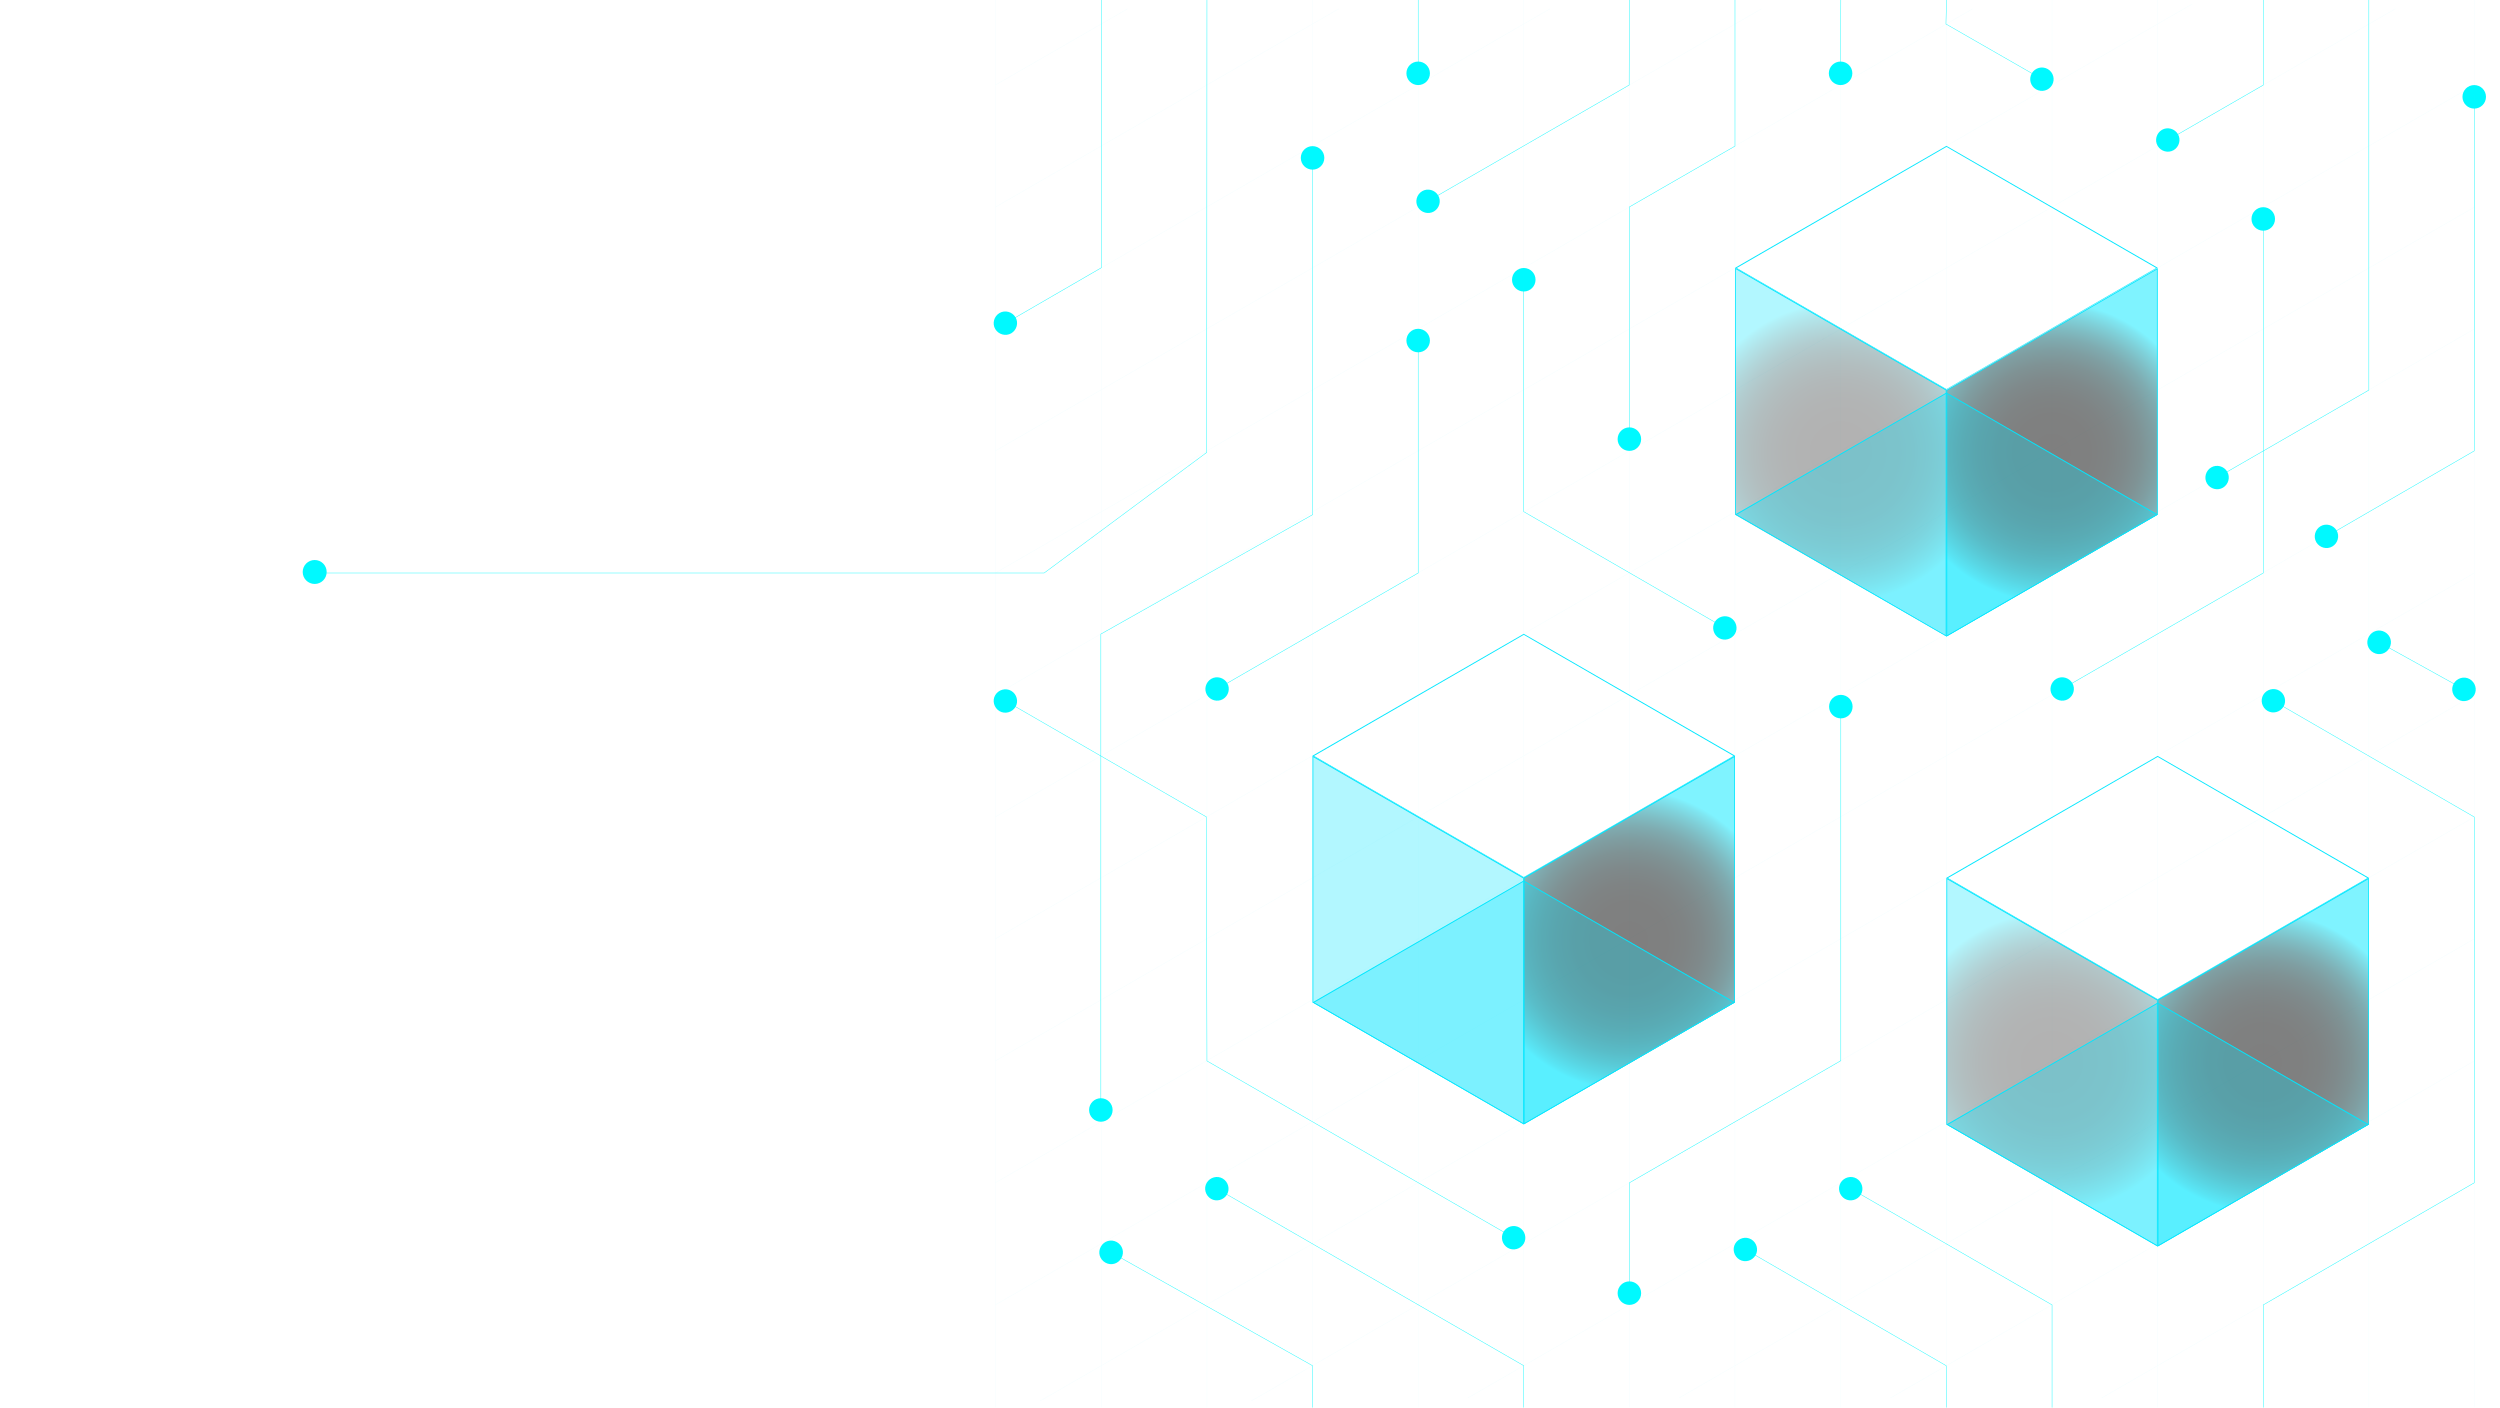 <svg width="1000" height="563" viewBox="0 0 1000 563" fill="none" xmlns="http://www.w3.org/2000/svg">
<g clip-path="url(#clip0_2_369)">
<g opacity="0.05">
<path d="M989.889 0V563" stroke="#00E1FF" stroke-width="0.16" stroke-miterlimit="10"/>
<path d="M947.547 0V563" stroke="#00E1FF" stroke-width="0.16" stroke-miterlimit="10"/>
<path d="M905.304 0V563" stroke="#00E1FF" stroke-width="0.16" stroke-miterlimit="10"/>
<path d="M863.062 0V563" stroke="#00E1FF" stroke-width="0.16" stroke-miterlimit="10"/>
<path d="M820.82 0V563" stroke="#00E1FF" stroke-width="0.16" stroke-miterlimit="10"/>
<path d="M778.578 0V563" stroke="#00E1FF" stroke-width="0.16" stroke-miterlimit="10"/>
<path d="M736.336 0V563" stroke="#00E1FF" stroke-width="0.16" stroke-miterlimit="10"/>
<path d="M693.993 0V563" stroke="#00E1FF" stroke-width="0.16" stroke-miterlimit="10"/>
<path d="M651.751 0V563" stroke="#00E1FF" stroke-width="0.16" stroke-miterlimit="10"/>
<path d="M609.509 0V563" stroke="#00E1FF" stroke-width="0.16" stroke-miterlimit="10"/>
<path d="M567.267 0V563" stroke="#00E1FF" stroke-width="0.16" stroke-miterlimit="10"/>
<path d="M525.024 0V563" stroke="#00E1FF" stroke-width="0.16" stroke-miterlimit="10"/>
<path d="M482.782 0V563" stroke="#00E1FF" stroke-width="0.16" stroke-miterlimit="10"/>
<path d="M440.54 0V563" stroke="#00E1FF" stroke-width="0.16" stroke-miterlimit="10"/>
<path d="M398.198 0V563" stroke="#00E1FF" stroke-width="0.16" stroke-miterlimit="10"/>
<path d="M398.098 34.03L451.051 3.503" stroke="#00E1FF" stroke-width="0.16" stroke-miterlimit="10"/>
<path d="M398.098 82.874L535.535 3.503" stroke="#00E1FF" stroke-width="0.16" stroke-miterlimit="10"/>
<path d="M398.098 131.617L620.019 3.503" stroke="#00E1FF" stroke-width="0.16" stroke-miterlimit="10"/>
<path d="M398.098 180.36L704.604 3.503" stroke="#00E1FF" stroke-width="0.16" stroke-miterlimit="10"/>
<path d="M398.098 229.204L789.088 3.503" stroke="#00E1FF" stroke-width="0.16" stroke-miterlimit="10"/>
<path d="M398.098 277.947L876.876 1.601" stroke="#00E1FF" stroke-width="0.16" stroke-miterlimit="10"/>
<path d="M398.098 326.79L958.157 3.503" stroke="#00E1FF" stroke-width="0.16" stroke-miterlimit="10"/>
<path d="M398.098 375.534L989.689 34.03" stroke="#00E1FF" stroke-width="0.16" stroke-miterlimit="10"/>
<path d="M398.098 424.377L989.689 82.874" stroke="#00E1FF" stroke-width="0.16" stroke-miterlimit="10"/>
<path d="M398.098 473.12L989.689 131.617" stroke="#00E1FF" stroke-width="0.16" stroke-miterlimit="10"/>
<path d="M398.098 521.964L989.689 180.36" stroke="#00E1FF" stroke-width="0.16" stroke-miterlimit="10"/>
<path d="M416.016 560.398L989.689 229.204" stroke="#00E1FF" stroke-width="0.16" stroke-miterlimit="10"/>
<path d="M500.5 560.398L989.689 277.947" stroke="#00E1FF" stroke-width="0.16" stroke-miterlimit="10"/>
<path d="M587.086 559.197L989.689 326.79" stroke="#00E1FF" stroke-width="0.16" stroke-miterlimit="10"/>
<path d="M671.571 559.197L989.689 375.534" stroke="#00E1FF" stroke-width="0.16" stroke-miterlimit="10"/>
<path d="M756.155 559.197L989.689 424.377" stroke="#00E1FF" stroke-width="0.16" stroke-miterlimit="10"/>
<path d="M840.64 559.197L989.689 473.12" stroke="#00E1FF" stroke-width="0.16" stroke-miterlimit="10"/>
</g>
<path d="M609.509 253.926L525.625 302.369L609.509 350.812L693.393 302.369L609.509 253.926ZM609.509 253.525L693.993 302.268L609.509 351.012L525.024 302.268L609.509 253.525Z" fill="#00E7FF"/>
<path style="mix-blend-mode:screen" opacity="0.5" d="M693.993 302.268V400.956L609.509 449.799V351.112L693.993 302.268Z" fill="url(#paint0_radial_2_369)"/>
<path d="M693.693 302.869L609.809 351.312V449.199L693.693 400.756V302.869ZM693.993 302.268V400.956L609.509 449.699V351.012L693.993 302.268Z" fill="#00E7FF"/>
<path style="mix-blend-mode:screen" opacity="0.3" d="M609.509 351.112L525.024 302.268V400.956L609.509 449.799V351.112Z" fill="url(#paint1_radial_2_369)"/>
<path d="M525.325 302.869V400.756L609.209 449.199V351.312L525.325 302.869ZM525.024 302.268L609.509 351.012V449.699L525.024 400.956V302.268Z" fill="#00E7FF"/>
<path style="mix-blend-mode:screen" opacity="0.3" d="M693.993 400.956L609.509 449.799L525.024 400.956L609.509 352.213L693.993 400.956Z" fill="url(#paint2_radial_2_369)"/>
<path d="M609.509 352.613L525.625 401.056L609.509 449.499L693.393 401.056L609.509 352.613ZM609.509 352.213L693.993 400.956L609.509 449.699L525.024 400.956L609.509 352.213Z" fill="#00E7FF"/>
<path d="M863.062 302.769L779.178 351.212L863.062 399.655L946.946 351.212L863.062 302.769ZM863.062 302.369L947.547 351.112L863.062 399.855L778.578 351.112L863.062 302.369Z" fill="#00E7FF"/>
<path style="mix-blend-mode:screen" opacity="0.5" d="M947.547 351.112V449.799L863.062 498.643V399.955L947.547 351.112Z" fill="url(#paint3_radial_2_369)"/>
<path d="M947.246 351.712L863.362 400.155V498.042L947.246 449.599V351.712ZM947.547 351.112V449.799L863.062 498.543V399.855L947.547 351.112Z" fill="#00E7FF"/>
<path style="mix-blend-mode:screen" opacity="0.3" d="M863.062 399.955L778.578 351.112V449.799L863.062 498.643V399.955Z" fill="url(#paint4_radial_2_369)"/>
<path d="M778.878 351.712V449.599L862.762 498.042V400.155L778.878 351.712ZM778.578 351.112L863.062 399.855V498.543L778.578 449.799V351.112Z" fill="#00E7FF"/>
<path style="mix-blend-mode:screen" opacity="0.3" d="M947.547 449.799L863.062 498.643L778.578 449.799L863.062 401.056L947.547 449.799Z" fill="url(#paint5_radial_2_369)"/>
<path d="M863.062 401.457L779.178 449.9L863.062 498.343L946.946 449.9L863.062 401.457ZM863.062 401.056L947.547 449.799L863.062 498.543L778.578 449.799L863.062 401.056Z" fill="#00E7FF"/>
<path d="M778.578 58.752L694.694 107.195L778.578 155.638L862.462 107.195L778.578 58.752ZM778.578 58.352L863.062 107.095L778.578 155.838L694.093 107.095L778.578 58.352Z" fill="#00E7FF"/>
<path style="mix-blend-mode:screen" opacity="0.5" d="M863.062 107.195V205.883L778.578 254.626V156.039L863.062 107.195Z" fill="url(#paint6_radial_2_369)"/>
<path d="M862.762 107.796L778.878 156.239V254.126L862.762 205.683V107.796ZM863.062 107.195V205.883L778.578 254.626V156.039L863.062 107.295V107.195Z" fill="#00E7FF"/>
<path style="mix-blend-mode:screen" opacity="0.3" d="M778.578 156.039L693.993 107.195V205.883L778.578 254.626V156.039Z" fill="url(#paint7_radial_2_369)"/>
<path d="M694.394 107.796V205.683L778.278 254.126V156.139L694.394 107.696M694.093 107.095L778.578 155.838V254.526L694.093 205.783V107.195V107.095Z" fill="#00E7FF"/>
<path style="mix-blend-mode:screen" opacity="0.3" d="M863.062 205.883L778.578 254.626L693.993 205.883L778.578 157.039L863.062 205.883Z" fill="url(#paint8_radial_2_369)"/>
<path d="M778.578 157.44L694.694 205.883L778.578 254.326L862.462 205.883L778.578 157.44ZM778.578 157.039L863.062 205.783L778.578 254.526L694.093 205.783L778.578 157.039Z" fill="#00E7FF"/>
<path d="M693.993 0V58.452L651.751 82.773V175.956" stroke="#00F9FF" stroke-width="0.16" stroke-miterlimit="10"/>
<path d="M651.751 180.36C649.153 180.36 647.046 178.254 647.046 175.656C647.046 173.058 649.153 170.952 651.751 170.952C654.349 170.952 656.456 173.058 656.456 175.656C656.456 178.254 654.349 180.36 651.751 180.36Z" fill="#00F9FF"/>
<path d="M609.509 111.699V204.682L690.189 251.323" stroke="#00F9FF" stroke-width="0.16" stroke-miterlimit="10"/>
<path d="M614.214 111.899C614.214 109.297 612.111 107.195 609.509 107.195C606.906 107.195 604.804 109.297 604.804 111.899C604.804 114.502 606.906 116.604 609.509 116.604C612.111 116.604 614.214 114.502 614.214 111.899Z" fill="#00F9FF"/>
<path d="M692.292 247.119C694.494 248.421 695.295 251.323 693.993 253.525C692.692 255.727 689.789 256.528 687.587 255.227C685.385 253.926 684.584 251.023 685.885 248.821C687.186 246.619 690.089 245.818 692.292 247.119Z" fill="#00F9FF"/>
<path d="M905.304 87.278V229.204L824.724 275.645" stroke="#00F9FF" stroke-width="0.16" stroke-miterlimit="10"/>
<path d="M910.009 87.578C910.009 84.975 907.907 82.874 905.304 82.874C902.702 82.874 900.6 84.975 900.6 87.578C900.6 90.18 902.702 92.282 905.304 92.282C907.907 92.282 910.009 90.18 910.009 87.578Z" fill="#00F9FF"/>
<path d="M827.226 279.648C825.024 280.95 822.121 280.149 820.82 277.947C819.519 275.745 820.319 272.842 822.522 271.541C824.724 270.24 827.627 271.041 828.928 273.243C830.229 275.445 829.429 278.347 827.226 279.648Z" fill="#00F9FF"/>
<path d="M736.336 282.451V424.277L651.751 473.12V517.46" stroke="#00F9FF" stroke-width="0.16" stroke-miterlimit="10"/>
<path d="M741.04 282.651C741.04 280.049 738.938 277.947 736.336 277.947C733.733 277.947 731.631 280.049 731.631 282.651C731.631 285.253 733.733 287.355 736.336 287.355C738.938 287.355 741.04 285.253 741.04 282.651Z" fill="#00F9FF"/>
<path d="M656.456 517.259C656.456 519.862 654.354 521.964 651.751 521.964C649.148 521.964 647.046 519.862 647.046 517.259C647.046 514.657 649.148 512.555 651.751 512.555C654.354 512.555 656.456 514.657 656.456 517.259Z" fill="#00F9FF"/>
<path d="M909.208 280.249L989.689 326.79V473.12L905.304 521.964V563" stroke="#00F9FF" stroke-width="0.16" stroke-miterlimit="10"/>
<path d="M911.711 276.245C909.509 274.944 906.606 275.745 905.304 277.947C904.003 280.149 904.804 283.051 907.006 284.353C909.208 285.654 912.111 284.853 913.412 282.651C914.714 280.449 913.913 277.546 911.711 276.245Z" fill="#00F9FF"/>
<path d="M947.547 0V156.039L886.586 191.17" stroke="#00F9FF" stroke-width="0.16" stroke-miterlimit="10"/>
<path d="M889.188 195.073C886.986 196.374 884.083 195.574 882.782 193.372C881.481 191.17 882.281 188.267 884.484 186.966C886.686 185.665 889.589 186.466 890.89 188.668C892.191 190.87 891.39 193.772 889.188 195.073Z" fill="#00F9FF"/>
<path d="M930.429 214.691L989.689 180.36V38.534" stroke="#00F9FF" stroke-width="0.16" stroke-miterlimit="10"/>
<path d="M928.227 210.487C926.025 211.788 925.224 214.691 926.526 216.893C927.827 219.095 930.73 219.895 932.932 218.594C935.134 217.293 935.935 214.39 934.634 212.188C933.332 209.986 930.429 209.186 928.227 210.487Z" fill="#00F9FF"/>
<path d="M984.984 38.734C984.984 36.132 987.086 34.03 989.689 34.03C992.291 34.03 994.393 36.132 994.393 38.734C994.393 41.337 992.291 43.439 989.689 43.439C987.086 43.439 984.984 41.337 984.984 38.734Z" fill="#00F9FF"/>
<path d="M905.304 0V34.03L866.966 56.15" stroke="#00F9FF" stroke-width="0.16" stroke-miterlimit="10"/>
<path d="M869.469 60.053C867.266 61.355 864.364 60.554 863.062 58.352C861.761 56.15 862.562 53.247 864.764 51.946C866.966 50.645 869.869 51.446 871.17 53.648C872.472 55.85 871.671 58.752 869.469 60.053Z" fill="#00F9FF"/>
<path d="M816.916 31.728L778.378 9.609L778.578 0" stroke="#00F9FF" stroke-width="0.16" stroke-miterlimit="10"/>
<path d="M814.414 35.732C816.716 37.033 819.519 36.232 820.82 34.03C822.121 31.728 821.32 28.926 819.118 27.625C816.816 26.323 814.013 27.124 812.712 29.326C811.411 31.628 812.211 34.431 814.414 35.732Z" fill="#00F9FF"/>
<path d="M736.336 0L736.235 29.526" stroke="#00F9FF" stroke-width="0.16" stroke-miterlimit="10"/>
<path d="M740.94 29.326C740.94 31.928 738.838 34.03 736.235 34.03C733.633 34.03 731.531 31.928 731.531 29.326C731.531 26.724 733.633 24.622 736.235 24.622C738.838 24.622 740.94 26.724 740.94 29.326Z" fill="#00F9FF"/>
<path d="M740.039 475.322L820.82 521.964V563" stroke="#00F9FF" stroke-width="0.16" stroke-miterlimit="10"/>
<path d="M742.642 471.419C740.44 470.118 737.537 470.918 736.235 473.12C734.934 475.322 735.735 478.225 737.937 479.526C740.139 480.827 743.042 480.026 744.344 477.824C745.645 475.622 744.844 472.72 742.642 471.419Z" fill="#00F9FF"/>
<path d="M697.897 499.644L778.478 546.285L778.578 563" stroke="#00F9FF" stroke-width="0.16" stroke-miterlimit="10"/>
<path d="M700.5 495.74C698.298 494.439 695.395 495.24 694.093 497.442C692.792 499.644 693.593 502.546 695.795 503.847C697.997 505.149 700.9 504.348 702.201 502.146C703.503 499.944 702.702 497.041 700.5 495.74Z" fill="#00F9FF"/>
<path d="M605.705 495.24L482.782 424.377L482.582 326.79L402.002 280.249" stroke="#00F9FF" stroke-width="0.16" stroke-miterlimit="10"/>
<path d="M603.102 499.143C605.305 500.444 608.208 499.644 609.509 497.442C610.81 495.24 610.009 492.337 607.807 491.036C605.605 489.735 602.702 490.536 601.401 492.738C600.099 494.94 600.9 497.842 603.102 499.143Z" fill="#00F9FF"/>
<path d="M399.799 284.453C397.597 283.151 396.796 280.249 398.098 278.047C399.399 275.845 402.302 275.044 404.504 276.345C406.706 277.647 407.507 280.549 406.206 282.751C404.904 284.953 402.002 285.754 399.799 284.453Z" fill="#00F9FF"/>
<path d="M486.586 275.745L567.267 229.204V136.021" stroke="#00F9FF" stroke-width="0.16" stroke-miterlimit="10"/>
<path d="M484.484 271.541C482.282 272.842 481.481 275.745 482.782 277.947C484.084 280.149 486.986 280.95 489.189 279.648C491.391 278.347 492.192 275.445 490.89 273.243C489.589 271.041 486.686 270.24 484.484 271.541Z" fill="#00F9FF"/>
<path d="M562.562 136.221C562.562 133.619 564.664 131.517 567.267 131.517C569.869 131.517 571.971 133.619 571.971 136.221C571.971 138.823 569.869 140.925 567.267 140.925C564.664 140.925 562.562 138.823 562.562 136.221Z" fill="#00F9FF"/>
<path d="M525.024 62.856V205.883L440.34 253.625V444.295" stroke="#00F9FF" stroke-width="0.16" stroke-miterlimit="10"/>
<path d="M529.729 63.156C529.729 60.554 527.627 58.452 525.025 58.452C522.422 58.452 520.32 60.554 520.32 63.156C520.32 65.758 522.422 67.86 525.025 67.86C527.627 67.86 529.729 65.758 529.729 63.156Z" fill="#00F9FF"/>
<path d="M445.045 443.994C445.045 446.597 442.942 448.699 440.34 448.699C437.737 448.699 435.635 446.597 435.635 443.994C435.635 441.392 437.737 439.29 440.34 439.29C442.942 439.29 445.045 441.392 445.045 443.994Z" fill="#00F9FF"/>
<path d="M651.751 0L651.651 34.03L570.97 80.572" stroke="#00F9FF" stroke-width="0.16" stroke-miterlimit="10"/>
<path d="M573.573 84.575C571.371 85.876 568.468 85.076 567.167 82.874C565.865 80.672 566.666 77.769 568.868 76.468C571.07 75.167 573.973 75.968 575.275 78.169C576.576 80.371 575.775 83.274 573.573 84.575Z" fill="#00F9FF"/>
<path d="M567.267 29.526V0" stroke="#00F9FF" stroke-width="0.16" stroke-miterlimit="10"/>
<path d="M562.562 29.326C562.562 31.928 564.664 34.03 567.267 34.03C569.869 34.03 571.971 31.928 571.971 29.326C571.971 26.724 569.869 24.622 567.267 24.622C564.664 24.622 562.562 26.724 562.562 29.326Z" fill="#00F9FF"/>
<path d="M482.782 0L482.705 180.961L417.65 229.204H126.941" stroke="#00F9FF" stroke-width="0.16" stroke-miterlimit="10"/>
<path d="M125.874 233.585C123.221 233.585 121.079 231.444 121.079 228.794C121.079 226.143 123.221 224.002 125.874 224.002C128.527 224.002 130.669 226.143 130.669 228.794C130.669 231.444 128.527 233.585 125.874 233.585Z" fill="#00F9FF"/>
<path d="M440.54 0V107.095L402.002 129.415" stroke="#00F9FF" stroke-width="0.16" stroke-miterlimit="10"/>
<path d="M404.504 133.318C402.302 134.62 399.399 133.819 398.098 131.617C396.796 129.415 397.597 126.512 399.799 125.211C402.002 123.91 404.904 124.711 406.206 126.913C407.507 129.115 406.706 132.017 404.504 133.318Z" fill="#00F9FF"/>
<path d="M486.486 475.322L609.509 546.285V563" stroke="#00F9FF" stroke-width="0.16" stroke-miterlimit="10"/>
<path d="M489.089 471.419C486.886 470.118 483.983 470.918 482.682 473.12C481.381 475.322 482.182 478.225 484.384 479.526C486.586 480.827 489.489 480.026 490.79 477.824C492.092 475.622 491.291 472.72 489.089 471.419Z" fill="#00F9FF"/>
<path d="M525.024 563V546.285L444.244 500.845" stroke="#00F9FF" stroke-width="0.16" stroke-miterlimit="10"/>
<path d="M442.142 505.049C439.839 503.747 439.039 500.945 440.34 498.643C441.641 496.341 444.444 495.54 446.746 496.841C449.049 498.142 449.849 500.945 448.548 503.247C447.247 505.549 444.444 506.35 442.142 505.049Z" fill="#00F9FF"/>
<path d="M985.785 275.845L951.45 256.828" stroke="#00F9FF" stroke-width="0.16" stroke-miterlimit="10"/>
<path d="M983.282 279.849C985.585 281.15 988.387 280.249 989.689 278.047C990.99 275.745 990.089 272.942 987.887 271.641C985.585 270.34 982.782 271.241 981.48 273.443C980.179 275.745 981.08 278.547 983.282 279.849Z" fill="#00F9FF"/>
<path d="M949.348 261.032C947.046 259.731 946.245 256.928 947.547 254.626C948.848 252.324 951.651 251.523 953.953 252.825C956.255 254.126 957.056 256.928 955.755 259.23C954.453 261.532 951.651 262.333 949.348 261.032Z" fill="#00F9FF"/>
</g>
<defs>
<radialGradient id="paint0_radial_2_369" cx="0" cy="0" r="1" gradientUnits="userSpaceOnUse" gradientTransform="translate(651.751 376.034) rotate(180) scale(60.06 60.053)">
<stop/>
<stop offset="0.25" stop-color="#000202"/>
<stop offset="0.38" stop-color="#00090A"/>
<stop offset="0.49" stop-color="#001518"/>
<stop offset="0.59" stop-color="#00272B"/>
<stop offset="0.68" stop-color="#003E45"/>
<stop offset="0.76" stop-color="#005A64"/>
<stop offset="0.83" stop-color="#007C89"/>
<stop offset="0.9" stop-color="#00A3B4"/>
<stop offset="0.97" stop-color="#00CEE4"/>
<stop offset="1" stop-color="#00E7FF"/>
</radialGradient>
<radialGradient id="paint1_radial_2_369" cx="0" cy="0" r="1" gradientUnits="userSpaceOnUse" gradientTransform="translate(567.267 5.004) rotate(180) scale(60.06 60.053)">
<stop/>
<stop offset="0.25" stop-color="#000202"/>
<stop offset="0.38" stop-color="#00090A"/>
<stop offset="0.49" stop-color="#001518"/>
<stop offset="0.59" stop-color="#00272B"/>
<stop offset="0.68" stop-color="#003E45"/>
<stop offset="0.76" stop-color="#005A64"/>
<stop offset="0.83" stop-color="#007C89"/>
<stop offset="0.9" stop-color="#00A3B4"/>
<stop offset="0.97" stop-color="#00CEE4"/>
<stop offset="1" stop-color="#00E7FF"/>
</radialGradient>
<radialGradient id="paint2_radial_2_369" cx="0" cy="0" r="1" gradientUnits="userSpaceOnUse" gradientTransform="translate(609.509 247.08) rotate(180) scale(75.576 46.096)">
<stop offset="0.35"/>
<stop offset="0.51" stop-color="#000202"/>
<stop offset="0.6" stop-color="#00090A"/>
<stop offset="0.67" stop-color="#001518"/>
<stop offset="0.73" stop-color="#00272B"/>
<stop offset="0.79" stop-color="#003E45"/>
<stop offset="0.84" stop-color="#005A64"/>
<stop offset="0.89" stop-color="#007C89"/>
<stop offset="0.94" stop-color="#00A3B4"/>
<stop offset="0.98" stop-color="#00CEE4"/>
<stop offset="1" stop-color="#00E7FF"/>
</radialGradient>
<radialGradient id="paint3_radial_2_369" cx="0" cy="0" r="1" gradientUnits="userSpaceOnUse" gradientTransform="translate(905.304 424.877) rotate(180) scale(60.06 60.053)">
<stop/>
<stop offset="0.25" stop-color="#000202"/>
<stop offset="0.38" stop-color="#00090A"/>
<stop offset="0.49" stop-color="#001518"/>
<stop offset="0.59" stop-color="#00272B"/>
<stop offset="0.68" stop-color="#003E45"/>
<stop offset="0.76" stop-color="#005A64"/>
<stop offset="0.83" stop-color="#007C89"/>
<stop offset="0.9" stop-color="#00A3B4"/>
<stop offset="0.97" stop-color="#00CEE4"/>
<stop offset="1" stop-color="#00E7FF"/>
</radialGradient>
<radialGradient id="paint4_radial_2_369" cx="0" cy="0" r="1" gradientUnits="userSpaceOnUse" gradientTransform="translate(820.82 424.877) rotate(180) scale(60.06 60.053)">
<stop/>
<stop offset="0.25" stop-color="#000202"/>
<stop offset="0.38" stop-color="#00090A"/>
<stop offset="0.49" stop-color="#001518"/>
<stop offset="0.59" stop-color="#00272B"/>
<stop offset="0.68" stop-color="#003E45"/>
<stop offset="0.76" stop-color="#005A64"/>
<stop offset="0.83" stop-color="#007C89"/>
<stop offset="0.9" stop-color="#00A3B4"/>
<stop offset="0.97" stop-color="#00CEE4"/>
<stop offset="1" stop-color="#00E7FF"/>
</radialGradient>
<radialGradient id="paint5_radial_2_369" cx="0" cy="0" r="1" gradientUnits="userSpaceOnUse" gradientTransform="translate(863.062 295.68) rotate(180) scale(75.576 46.096)">
<stop offset="0.35"/>
<stop offset="0.51" stop-color="#000202"/>
<stop offset="0.6" stop-color="#00090A"/>
<stop offset="0.67" stop-color="#001518"/>
<stop offset="0.73" stop-color="#00272B"/>
<stop offset="0.79" stop-color="#003E45"/>
<stop offset="0.84" stop-color="#005A64"/>
<stop offset="0.89" stop-color="#007C89"/>
<stop offset="0.94" stop-color="#00A3B4"/>
<stop offset="0.98" stop-color="#00CEE4"/>
<stop offset="1" stop-color="#00E7FF"/>
</radialGradient>
<radialGradient id="paint6_radial_2_369" cx="0" cy="0" r="1" gradientUnits="userSpaceOnUse" gradientTransform="translate(820.82 180.961) rotate(180) scale(60.06 60.053)">
<stop/>
<stop offset="0.25" stop-color="#000202"/>
<stop offset="0.38" stop-color="#00090A"/>
<stop offset="0.49" stop-color="#001518"/>
<stop offset="0.59" stop-color="#00272B"/>
<stop offset="0.68" stop-color="#003E45"/>
<stop offset="0.76" stop-color="#005A64"/>
<stop offset="0.83" stop-color="#007C89"/>
<stop offset="0.9" stop-color="#00A3B4"/>
<stop offset="0.97" stop-color="#00CEE4"/>
<stop offset="1" stop-color="#00E7FF"/>
</radialGradient>
<radialGradient id="paint7_radial_2_369" cx="0" cy="0" r="1" gradientUnits="userSpaceOnUse" gradientTransform="translate(736.336 180.961) rotate(180) scale(60.06 60.053)">
<stop/>
<stop offset="0.25" stop-color="#000202"/>
<stop offset="0.38" stop-color="#00090A"/>
<stop offset="0.49" stop-color="#001518"/>
<stop offset="0.59" stop-color="#00272B"/>
<stop offset="0.68" stop-color="#003E45"/>
<stop offset="0.76" stop-color="#005A64"/>
<stop offset="0.83" stop-color="#007C89"/>
<stop offset="0.9" stop-color="#00A3B4"/>
<stop offset="0.97" stop-color="#00CEE4"/>
<stop offset="1" stop-color="#00E7FF"/>
</radialGradient>
<radialGradient id="paint8_radial_2_369" cx="0" cy="0" r="1" gradientUnits="userSpaceOnUse" gradientTransform="translate(778.578 52.928) rotate(180) scale(75.576 46.096)">
<stop offset="0.35"/>
<stop offset="0.51" stop-color="#000202"/>
<stop offset="0.6" stop-color="#00090A"/>
<stop offset="0.67" stop-color="#001518"/>
<stop offset="0.73" stop-color="#00272B"/>
<stop offset="0.79" stop-color="#003E45"/>
<stop offset="0.84" stop-color="#005A64"/>
<stop offset="0.89" stop-color="#007C89"/>
<stop offset="0.94" stop-color="#00A3B4"/>
<stop offset="0.98" stop-color="#00CEE4"/>
<stop offset="1" stop-color="#00E7FF"/>
</radialGradient>
<clipPath id="clip0_2_369">
<rect width="1001" height="563" fill="white" transform="matrix(-1 0 0 1 1001 0)"/>
</clipPath>
</defs>
</svg>
